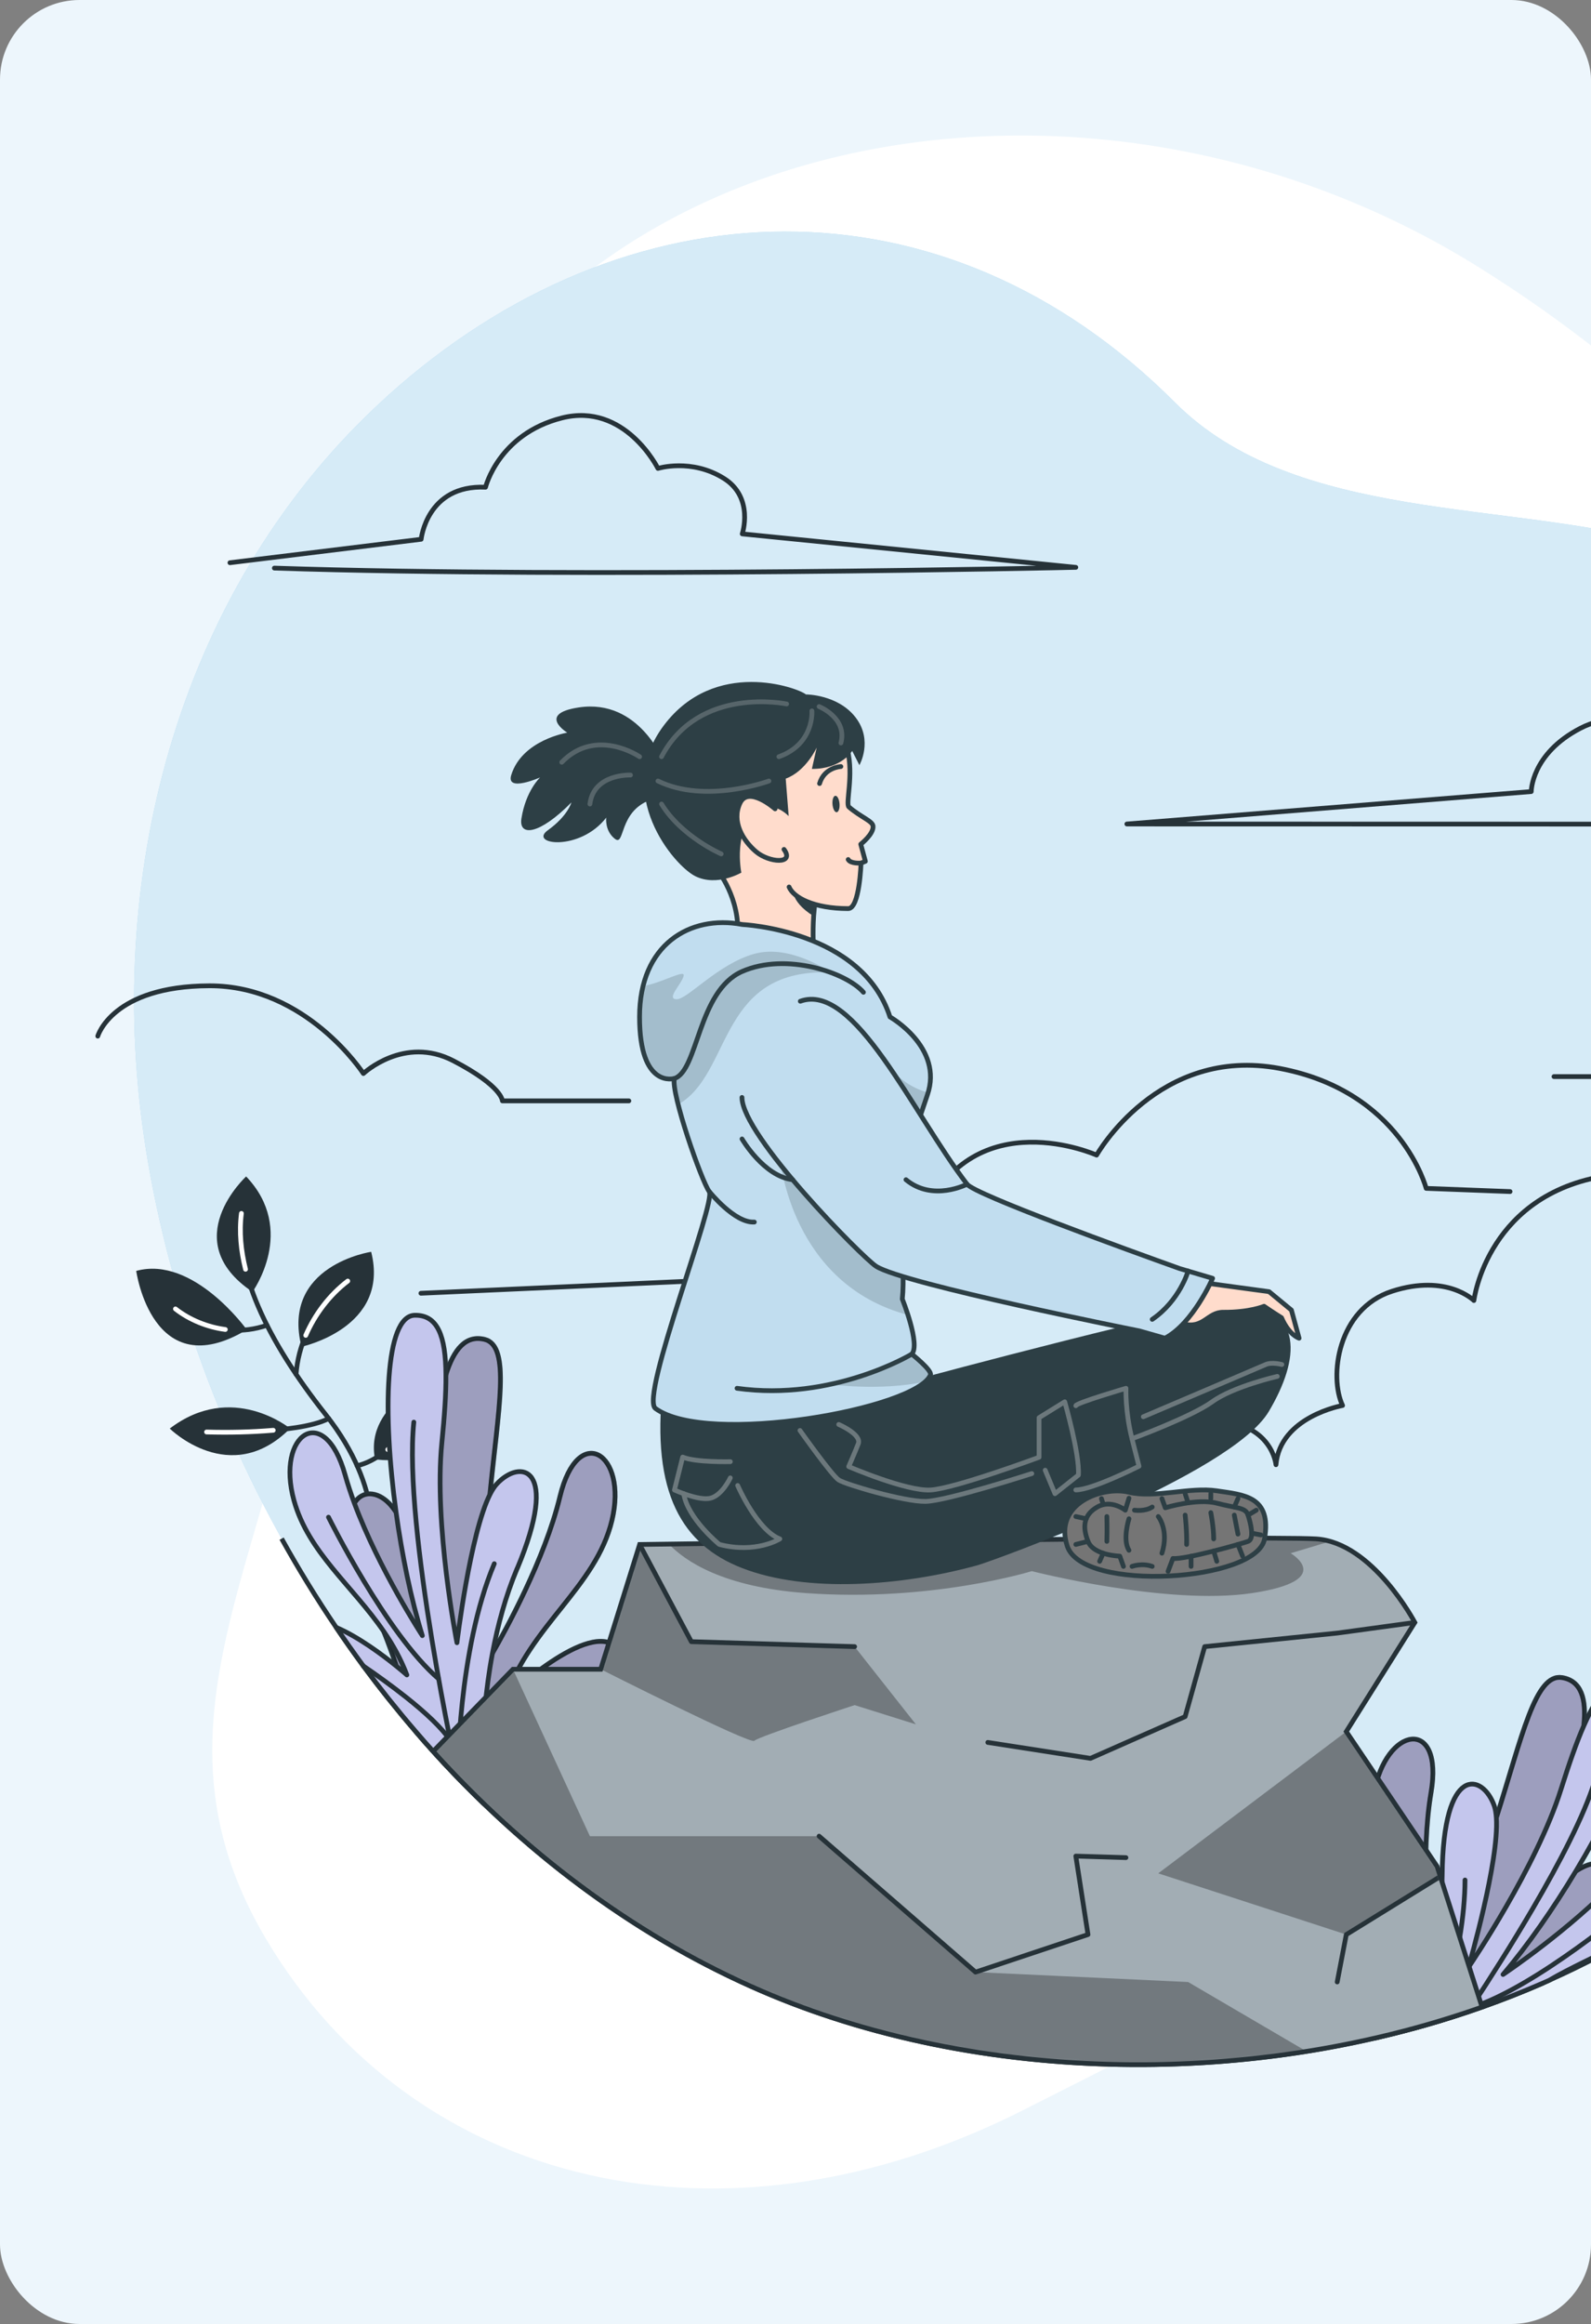 <svg width="500" height="730" viewBox="0 0 500 730" fill="none" xmlns="http://www.w3.org/2000/svg">
<rect x="0" y="0" width="500" height="730" fill="#808080" stroke="none"/>
<g clip-path="url(#clip0_1000_6306)">
<rect width="500" height="730" rx="25" fill="#EDF6FC"/>
<g clip-path="url(#clip1_1000_6306)">
<path d="M606.691 243.416C606.691 243.416 647.278 348.215 590.242 453.771C533.22 559.342 415.727 615.068 321.7 662.744C227.674 710.419 130.037 687.2 83.642 609.114C37.247 531.028 100.893 475.287 100.965 363.937C101.038 252.587 84.297 223.109 144.58 129.038C204.862 34.968 352.839 14.151 464.698 83.925C576.558 153.699 606.691 243.416 606.691 243.416Z" fill="white"/>
<path d="M121.026 125.049C121.303 124.801 121.565 124.554 121.841 124.306C196.914 56.716 296.618 53.659 369.26 126.432C407.124 164.354 474.35 157.104 522.448 170.818C688.286 218.115 659.608 443.129 577.693 551.903C503.771 650.049 343.595 672.235 235.986 623.933C141.421 581.498 74.835 486.685 51.136 387.564C48.763 377.621 46.797 367.576 45.313 357.473C32.851 273.084 56.784 183.468 121.026 125.063V125.049Z" fill="#8AC6E8"/>
<path d="M121.026 125.049C121.303 124.801 121.565 124.554 121.841 124.306C196.914 56.716 296.618 53.659 369.26 126.432C407.124 164.354 474.35 157.104 522.448 170.818C688.286 218.115 659.608 443.129 577.693 551.903C503.771 650.049 343.595 672.235 235.986 623.933C141.421 581.498 74.835 486.685 51.136 387.564C48.763 377.621 46.797 367.576 45.313 357.473C32.851 273.084 56.784 183.468 121.026 125.063V125.049Z" fill="white" fill-opacity="0.65"/>
<path d="M608.382 221.028C608.382 221.028 603.854 205.306 573.327 205.218C542.8 205.131 524.909 232.775 524.909 232.775C524.909 232.775 512.113 220.736 496.639 228.772C481.179 236.808 481.222 248.643 481.222 248.643L354.136 258.833L630.393 258.892" stroke="#263238" stroke-width="1.49" stroke-linecap="round" stroke-linejoin="round"/>
<path d="M30.727 325.463C30.727 325.463 35.254 309.741 65.781 309.653C96.308 309.566 114.199 337.211 114.199 337.211C114.199 337.211 126.995 325.172 142.47 333.207C157.93 341.243 157.886 345.799 157.886 345.799H197.628" stroke="#263238" stroke-width="1.49" stroke-linecap="round" stroke-linejoin="round"/>
<path d="M655.271 317.835C655.271 317.835 650.743 302.112 620.216 302.025C589.689 301.938 571.798 329.582 571.798 329.582C571.798 329.582 559.002 317.543 543.527 325.579C528.067 333.615 528.111 338.171 528.111 338.171H488.369" stroke="#263238" stroke-width="1.49" stroke-linecap="round" stroke-linejoin="round"/>
<path d="M638.79 439.142L595.7 436.231C595.7 436.231 601.829 424.555 587.999 410.726C574.169 396.911 560.107 406.126 560.107 406.126C560.107 406.126 546.539 364.084 506.958 369.019C467.376 373.954 463.198 408.513 463.198 408.513C463.198 408.513 454.74 400.026 437.504 405.587C420.268 411.148 417.662 432.504 421.928 441.486C421.928 441.486 402.304 444.936 400.994 460.09C400.994 460.09 399.786 446.683 381.312 446.275C362.839 445.868 358.239 466.597 358.239 466.597H337.509" stroke="#263238" stroke-width="1.49" stroke-linecap="round" stroke-linejoin="round"/>
<path d="M72.259 176.758L132.352 169.392C132.352 169.392 134.114 152.185 152.587 153.044C152.587 153.044 156.663 136.347 176.534 131.295C196.405 126.244 206.77 147.134 206.77 147.134C206.77 147.134 217.295 143.858 227.543 150.307C237.064 156.305 233.265 167.703 233.265 167.703L338.093 178.214C338.093 178.214 184.119 181.722 86.22 178.447" stroke="#263238" stroke-width="1.49" stroke-linecap="round" stroke-linejoin="round"/>
<path d="M132.279 406.228L235.826 401.569C247.21 367.126 290.271 381.524 290.271 381.524C306.575 345.8 344.628 362.832 344.628 362.832C344.628 362.832 363.99 328.403 402.174 335.609C440.358 342.815 448.205 373.284 448.205 373.284L474.568 374.288" stroke="#263238" stroke-width="1.49" stroke-linecap="round" stroke-linejoin="round"/>
<path d="M88.505 483.309C93.804 492.844 99.51 502.146 105.639 511.172C108.405 515.277 111.258 519.295 114.17 523.269V523.284C119.381 530.315 124.84 537.157 130.547 543.78C132.366 545.92 134.23 548.031 136.122 550.113C140.446 554.902 144.9 559.546 149.486 564.059C150.345 564.903 151.189 565.733 152.048 566.563C176.621 590.233 204.775 609.93 235.972 623.919C293.474 649.744 366.014 655.422 432.367 640.122C436.253 639.219 440.126 638.258 443.969 637.21C446.793 636.439 449.603 635.638 452.398 634.794C455.411 633.891 458.41 632.93 461.38 631.926C462.835 631.446 464.291 630.936 465.747 630.427C472.196 628.156 478.557 625.652 484.773 622.944C485.472 622.638 486.156 622.333 486.841 622.027C508.138 612.535 527.936 600.453 545.391 585.779" stroke="#263238" stroke-width="1.49" stroke-miterlimit="10"/>
<path d="M138.175 432.081C138.175 432.081 114.33 440.146 117.853 458.357C117.853 458.357 145.352 463.467 138.175 432.081Z" fill="#263238"/>
<path d="M91.169 448.705C91.169 448.705 72.928 433.769 53.349 448.734C53.349 448.734 72.375 467.557 91.169 448.705Z" fill="#263238"/>
<path d="M42.81 399.21C42.81 399.21 47.832 435.545 77.559 417.683C77.559 417.683 60.774 394.275 42.81 399.21Z" fill="#263238"/>
<path d="M77.353 369.542C77.353 369.542 55.371 389.704 79.347 405.79C79.347 405.79 93.439 386.399 77.353 369.542Z" fill="#263238"/>
<path d="M116.645 393.212C116.645 393.212 88.272 397.419 94.751 423.026C94.751 423.026 122.701 417.115 116.645 393.212Z" fill="#263238"/>
<path d="M116.411 486.904C116.411 486.904 121.274 468.241 102.349 444.338C83.424 420.434 73.583 398.758 75.869 381.158" stroke="#263238" stroke-width="1.49" stroke-linecap="round" stroke-linejoin="round"/>
<path d="M109.292 402.398C109.292 402.398 94.371 413.186 93.046 431.688" stroke="#263238" stroke-width="1.49" stroke-linecap="round" stroke-linejoin="round"/>
<path d="M55.139 411.147C55.139 411.147 68.022 421.774 83.904 416.271" stroke="#263238" stroke-width="1.49" stroke-linecap="round" stroke-linejoin="round"/>
<path d="M64.907 449.812C64.907 449.812 93.381 450.743 103.31 445.575" stroke="#263238" stroke-width="1.49" stroke-linecap="round" stroke-linejoin="round"/>
<path d="M132.279 442.169C132.279 442.169 124.229 457.6 112.234 460.409" stroke="#263238" stroke-width="1.49" stroke-linecap="round" stroke-linejoin="round"/>
<path d="M77.164 398.7C75.737 392.979 75.111 387.011 75.868 381.144" stroke="white" stroke-width="1.49" stroke-linecap="round" stroke-linejoin="round"/>
<path d="M109.292 402.398C103.571 406.737 98.927 412.894 96.088 419.46" stroke="white" stroke-width="1.49" stroke-linecap="round" stroke-linejoin="round"/>
<path d="M55.14 411.147C59.595 414.626 65.228 416.883 70.818 417.611" stroke="white" stroke-width="1.49" stroke-linecap="round" stroke-linejoin="round"/>
<path d="M64.907 449.812C71.895 450.016 78.912 449.855 85.87 449.273" stroke="white" stroke-width="1.49" stroke-linecap="round" stroke-linejoin="round"/>
<path d="M132.279 442.169C129.572 447.046 126.049 451.631 121.871 455.329" stroke="white" stroke-width="1.49" stroke-linecap="round" stroke-linejoin="round"/>
<path d="M505.677 532.803C505.677 532.803 528.038 544.376 521.807 561.845C521.807 561.845 493.842 562.762 505.677 532.803Z" fill="#263238"/>
<path d="M181.641 530.096C163.925 538.976 155.554 556.561 152.061 566.577C151.202 565.747 150.357 564.917 149.499 564.073C144.913 559.56 140.458 554.916 136.135 550.127C134.242 548.045 132.379 545.934 130.559 543.794C129.715 540.417 128.754 536.851 127.677 533.168C126.745 529.979 125.712 526.704 124.591 523.385C123.382 519.789 122.072 516.15 120.631 512.525C119.394 509.395 118.069 506.265 116.642 503.194C115.157 499.991 113.949 497.021 112.988 494.314C108.971 482.944 109.233 475.811 111.358 472.186C113.775 468.081 118.564 468.431 122.247 472.186C122.975 472.929 123.703 473.86 124.431 474.938C127.153 478.985 129.89 485.07 132.233 491.067C136.004 500.661 138.755 509.977 138.755 509.977C138.755 509.977 134.461 478.563 135.669 461.763C136.528 449.972 137.78 439.403 140.094 431.906C142.613 423.768 146.398 419.255 152.323 420.726C160.591 422.778 156.603 442.547 153.982 469.319C153.065 478.621 152.323 488.782 152.323 499.336C152.323 506.542 152.658 513.937 153.531 521.376C153.531 521.376 153.982 520.634 154.754 519.294C158.699 512.438 171.218 489.815 175.964 470.119C181.627 446.594 197.363 456.464 192.327 477.529C187.29 498.594 166.531 510.662 158.83 533.546C158.83 533.546 185.383 508.085 194.175 517.766C199.125 523.225 186.911 527.446 181.627 530.096H181.641Z" fill="#C4C6ED" stroke="#263238" stroke-width="1.49" stroke-linecap="round" stroke-linejoin="round"/>
<path opacity="0.2" d="M181.641 530.096C163.925 538.976 155.554 556.561 152.061 566.577C151.202 565.747 150.357 564.917 149.499 564.073C144.913 559.56 140.458 554.916 136.135 550.127C134.242 548.045 132.379 545.934 130.559 543.794C129.715 540.417 128.754 536.851 127.677 533.168C126.745 529.979 125.712 526.704 124.591 523.385C123.382 519.789 122.072 516.15 120.631 512.525C119.394 509.395 118.069 506.265 116.642 503.194C115.157 499.991 113.949 497.021 112.988 494.314C108.971 482.944 109.233 475.811 111.358 472.186C113.775 468.081 118.564 468.431 122.247 472.186C122.975 472.929 123.703 473.86 124.431 474.938C127.153 478.985 129.89 485.07 132.233 491.067C136.004 500.661 138.755 509.977 138.755 509.977C138.755 509.977 134.461 478.563 135.669 461.763C136.528 449.972 137.78 439.403 140.094 431.906C142.613 423.768 146.398 419.255 152.323 420.726C160.591 422.778 156.603 442.547 153.982 469.319C153.065 478.621 152.323 488.782 152.323 499.336C152.323 506.542 152.658 513.937 153.531 521.376C153.531 521.376 153.982 520.634 154.754 519.294C158.699 512.438 171.218 489.815 175.964 470.119C181.627 446.594 197.363 456.464 192.327 477.529C187.29 498.594 166.531 510.662 158.83 533.546C158.83 533.546 185.383 508.085 194.175 517.766C199.125 523.225 186.911 527.446 181.627 530.096H181.641Z" fill="black" stroke="#263238" stroke-width="1.49" stroke-miterlimit="10"/>
<path d="M162.528 492.669C158.874 501.374 156.414 510.545 154.769 519.294C150.3 542.994 151.813 563.622 151.813 563.622L149.499 564.073C144.913 559.56 140.459 554.916 136.135 550.127C134.243 548.045 132.379 545.934 130.56 543.794C124.853 537.171 119.394 530.329 114.182 523.298V523.283C111.271 519.309 108.418 515.291 105.652 511.186C112.727 514.199 120.384 519.964 124.606 523.385C126.629 525.015 127.866 526.122 127.866 526.122C125.974 521.114 123.47 516.645 120.646 512.525C110.703 498.026 96.888 487.574 92.39 471.327C86.596 450.452 101.969 440.029 108.476 463.35C109.291 466.261 110.281 469.217 111.373 472.186C119.132 493.004 132.729 513.777 132.729 513.777C129.191 502.349 126.338 488.578 124.46 474.952C120.166 443.77 120.952 413.301 130.356 413.141C137.533 413.01 140.066 419.619 140.138 431.906C140.197 437.743 139.687 444.877 138.857 453.189C136.295 478.941 143.603 516.004 143.603 516.004C143.603 516.004 147.723 481.765 154.026 469.319C154.681 468.037 155.351 466.989 156.035 466.232C163.445 458.095 176.11 460.366 162.557 492.669H162.528Z" fill="#C4C6ED" stroke="#263238" stroke-width="1.49" stroke-linecap="round" stroke-linejoin="round"/>
<path d="M155.335 491.184C143.835 518.45 143.849 557.915 143.849 557.915C143.849 557.915 126.671 479.814 130.049 446.71" stroke="#263238" stroke-width="1.49" stroke-linecap="round" stroke-linejoin="round"/>
<path d="M103.236 476.568C103.236 476.568 121.505 513.398 137.854 527.359" stroke="#263238" stroke-width="1.49" stroke-linecap="round" stroke-linejoin="round"/>
<path d="M141.55 546.808C138.929 542.746 133.558 537.84 127.677 533.167C123.135 529.572 118.302 526.107 114.182 523.297V523.283" stroke="#263238" stroke-width="1.49" stroke-linecap="round" stroke-linejoin="round"/>
<path d="M498.123 610.09C498.123 610.09 498.094 610.133 498.065 610.148C496.129 612.244 493.858 614.472 491.267 616.815C489.054 618.795 486.885 620.862 484.789 622.959C478.573 625.666 472.211 628.17 465.762 630.441C464.306 630.951 462.851 631.46 461.395 631.94C458.425 632.945 455.426 633.906 452.413 634.808C449.618 635.653 446.808 636.453 443.984 637.225C440.141 638.273 436.269 639.234 432.382 640.136C430.664 632.101 427.287 623.497 420.925 615.956C417.111 611.444 407.547 602.753 414.243 599.681C426.137 594.237 440.519 628.097 440.519 628.097C442.456 604.034 428.116 584.76 431.785 563.419C435.439 542.077 453.796 539.195 449.734 563.055C446.342 583.027 448.948 608.75 449.88 616.611C450.055 618.14 450.186 618.999 450.186 618.999C453.912 612.521 457.115 605.854 459.954 599.244C459.954 599.23 459.954 599.215 459.954 599.215C464.117 589.52 467.422 579.883 470.246 570.974C478.383 545.324 482.489 525.584 490.903 526.952C496.93 527.942 498.633 533.576 497.745 542.048C496.915 549.851 493.916 560.056 490.058 571.236C484.643 586.9 468.746 613.496 468.251 614.326C468.63 613.875 474.671 606.625 481.673 599.521C486.201 594.935 491.107 590.423 495.197 587.788C496.289 587.074 497.323 586.507 498.283 586.099C503.16 584.105 507.688 585.662 508.299 590.394C508.823 594.557 506.261 601.224 498.094 610.09H498.123Z" fill="#C4C6ED" stroke="#263238" stroke-width="1.49" stroke-linecap="round" stroke-linejoin="round"/>
<path opacity="0.2" d="M498.123 610.09C498.123 610.09 498.094 610.133 498.065 610.148C496.129 612.244 493.858 614.472 491.267 616.815C489.054 618.795 486.885 620.862 484.789 622.959C478.573 625.666 472.211 628.17 465.762 630.441C464.306 630.951 462.851 631.46 461.395 631.94C458.425 632.945 455.426 633.906 452.413 634.808C449.618 635.653 446.808 636.453 443.984 637.225C440.141 638.273 436.269 639.234 432.382 640.136C430.664 632.101 427.287 623.497 420.925 615.956C417.111 611.444 407.547 602.753 414.243 599.681C426.137 594.237 440.519 628.097 440.519 628.097C442.456 604.034 428.116 584.76 431.785 563.419C435.439 542.077 453.796 539.195 449.734 563.055C446.342 583.027 448.948 608.75 449.88 616.611C450.055 618.14 450.186 618.999 450.186 618.999C453.912 612.521 457.115 605.854 459.954 599.244C459.954 599.23 459.954 599.215 459.954 599.215C464.117 589.52 467.422 579.883 470.246 570.974C478.383 545.324 482.489 525.584 490.903 526.952C496.93 527.942 498.633 533.576 497.745 542.048C496.915 549.851 493.916 560.056 490.058 571.236C484.643 586.9 468.746 613.496 468.251 614.326C468.63 613.875 474.671 606.625 481.673 599.521C486.201 594.935 491.107 590.423 495.197 587.788C496.289 587.074 497.323 586.507 498.283 586.099C503.16 584.105 507.688 585.662 508.299 590.394C508.823 594.557 506.261 601.224 498.094 610.09H498.123Z" fill="black" stroke="#263238" stroke-width="1.49" stroke-miterlimit="10"/>
<path d="M526.116 597.075C516.275 609.376 500.932 613.831 486.855 622.041C486.171 622.347 485.486 622.653 484.788 622.959C478.572 625.666 472.21 628.17 465.761 630.441C464.305 630.951 462.85 631.46 461.394 631.94C458.424 632.945 455.425 633.906 452.412 634.808C449.617 635.653 446.807 636.453 443.983 637.225C446.079 631.169 448.205 624.152 449.879 616.611C451.815 607.921 453.154 598.517 453.227 589.069C453.489 554.044 466.023 556.94 469.633 567.335C469.954 568.31 470.157 569.533 470.259 570.974C471.147 584.687 461.758 617.005 461.481 617.965C462.136 617.019 482.895 586.419 490.552 562.108C493.071 554.145 495.4 547.391 497.758 542.048C502.664 530.781 507.585 525.7 514.135 528.655C522.724 532.498 511.442 560.813 495.225 587.773C488.136 599.565 480.1 611.094 472.356 620.207C472.981 619.785 493.245 606.232 508.342 590.394C510.511 588.093 512.592 585.764 514.485 583.406C529.654 564.539 539.669 580.174 526.131 597.075H526.116Z" fill="#C4C6ED" stroke="#263238" stroke-width="1.49" stroke-linecap="round" stroke-linejoin="round"/>
<path d="M461.394 631.94C461.671 631.518 461.947 631.096 462.238 630.674C468.352 621.357 475.296 610.439 481.687 599.521C490.218 584.949 497.788 570.362 501.15 559.604" stroke="#263238" stroke-width="1.49" stroke-linecap="round" stroke-linejoin="round"/>
<path d="M460.403 590.539C460.403 593.378 460.229 596.289 459.967 599.215C459.967 599.215 459.967 599.23 459.967 599.244C458.817 611.633 455.599 624.458 452.426 634.808" stroke="#263238" stroke-width="1.49" stroke-linecap="round" stroke-linejoin="round"/>
<path d="M514.049 597.614C514.049 597.614 482.765 624.283 462.224 630.674" stroke="#263238" stroke-width="1.49" stroke-linecap="round" stroke-linejoin="round"/>
<path d="M465.762 630.44C391.271 656.789 303.33 654.169 235.987 623.933C197.817 606.814 164.204 581.163 136.137 550.127L161.205 524.331H188.777L201.02 485.142C201.02 485.142 395.813 482.333 413.602 483.396C431.377 484.473 444.639 509.643 444.639 509.643L423.094 543.911L451.626 586.244L465.762 630.44Z" fill="#A2ADB4"/>
<mask id="mask0_1000_6306" style="mask-type:luminance" maskUnits="userSpaceOnUse" x="136" y="483" width="330" height="166">
<path d="M465.762 630.44C391.271 656.789 303.33 654.169 235.987 623.933C197.817 606.813 164.204 581.163 136.137 550.127L161.205 524.331H188.777L201.02 485.142C201.02 485.142 395.813 482.333 413.602 483.395C431.377 484.473 444.639 509.642 444.639 509.642L423.094 543.911L451.626 586.244L465.762 630.44Z" fill="white"/>
</mask>
<g mask="url(#mask0_1000_6306)">
<path opacity="0.3" d="M393.513 500.413C366.801 504.446 324.264 493.513 324.264 493.513C324.264 493.513 292.776 503.281 253.267 500.413C227.195 498.521 215.286 490.354 210.206 485.012C249.002 484.473 398.143 482.479 413.603 483.396C415.102 483.483 416.587 483.745 418.014 484.167L405.611 487.894C405.611 487.894 420.241 496.381 393.513 500.413Z" fill="black"/>
<path opacity="0.3" d="M188.779 524.331C188.779 524.331 235.873 548.103 237.066 546.808C238.26 545.512 268.583 535.599 268.583 535.599L287.828 541.64L268.583 517.242L217.268 515.684L201.022 485.157L188.779 524.346V524.331Z" fill="black"/>
<path opacity="0.3" d="M452.646 589.433L423.094 607.673L364.005 588.443L423.094 543.911L451.626 586.244L452.646 589.433Z" fill="black"/>
<path opacity="0.3" d="M410.618 644.372C350.481 653.965 287.258 646.949 235.987 623.933C197.817 606.814 164.204 581.163 136.137 550.127L161.205 524.331L185.385 576.767H257.415L306.576 619.464L373.395 622.579L410.618 644.372Z" fill="black"/>
<path d="M310.434 547.318L342.694 552.325L372.449 539.209L378.592 517.227L420.241 512.976L444.64 509.643" stroke="#263238" stroke-width="1.49" stroke-linecap="round" stroke-linejoin="round"/>
<path d="M268.581 517.227L217.266 515.669L201.02 485.142" stroke="#263238" stroke-width="1.49" stroke-linecap="round" stroke-linejoin="round"/>
<path d="M257.416 576.767L306.577 619.464L341.922 607.673L338.094 583.027L353.845 583.507" stroke="#263238" stroke-width="1.49" stroke-linecap="round" stroke-linejoin="round"/>
<path d="M453.229 589.068L423.095 607.673L420.241 622.565" stroke="#263238" stroke-width="1.49" stroke-linecap="round" stroke-linejoin="round"/>
</g>
<path d="M465.762 630.44C391.271 656.789 303.33 654.169 235.987 623.933C197.817 606.814 164.204 581.163 136.137 550.127L161.205 524.331H188.777L201.02 485.142C201.02 485.142 395.813 482.333 413.602 483.396C431.377 484.473 444.639 509.643 444.639 509.643L423.094 543.911L451.626 586.244L465.762 630.44Z" stroke="#263238" stroke-width="1.49" stroke-miterlimit="10"/>
<path d="M208.301 435.327C204.589 469.115 214.444 485.245 233.18 492.538C253.546 500.472 283.389 498.215 307.117 491.694C311.557 490.471 386.819 463.365 398.727 443.392C408.597 426.826 409.893 410.579 388.741 409.444C378.653 408.905 288.92 433.027 288.92 433.027L280.477 429.955L208.301 435.327Z" fill="#2D3F45"/>
<path d="M259.105 275.326C258.421 276.068 257.868 277.087 257.416 278.296C256.412 280.945 255.932 284.468 255.699 287.787C255.349 293.072 255.67 297.846 255.67 297.846L231.388 296.929C233.848 284.104 225.9 273.929 225.9 273.929C225.361 233.561 263.705 270.275 259.105 275.326Z" fill="#FFDCCC" stroke="#2D3F45" stroke-width="1.49" stroke-linecap="round" stroke-linejoin="round"/>
<path d="M233.193 290.393C233.193 290.393 270.824 292.052 279.69 319.435C279.69 319.435 296.62 328.97 291.437 343.95C286.255 358.929 281.655 375.277 281.655 375.277C281.655 375.277 284.712 396.939 283.562 408.061C283.562 408.061 289.327 422.298 286.546 425.34C286.546 425.34 292.981 430.45 292.413 431.862C288.118 442.577 222.289 454.368 205.985 442.416C201.006 438.762 225.23 377.374 222.886 374.273C220.543 371.172 210.789 343.367 211.939 338.753C211.939 338.753 200.992 342.145 200.992 319.42C200.992 296.696 216.816 287.307 233.164 290.378L233.193 290.393Z" fill="#C1DDEF"/>
<mask id="mask1_1000_6306" style="mask-type:luminance" maskUnits="userSpaceOnUse" x="200" y="289" width="93" height="159">
<path d="M233.191 290.393C233.191 290.393 270.822 292.052 279.688 319.435C279.688 319.435 296.618 328.97 291.435 343.95C286.253 358.929 281.653 375.277 281.653 375.277C281.653 375.277 284.71 396.939 283.56 408.061C283.56 408.061 289.325 422.298 286.544 425.34C286.544 425.34 292.979 430.45 292.411 431.862C288.116 442.577 222.288 454.368 205.983 442.416C201.005 438.762 225.228 377.374 222.884 374.273C220.541 371.172 210.787 343.367 211.937 338.753C211.937 338.753 200.99 342.145 200.99 319.42C200.99 296.696 216.814 287.307 233.162 290.378L233.191 290.393Z" fill="white"/>
</mask>
<g mask="url(#mask1_1000_6306)">
<path opacity="0.2" d="M201.018 319.449C201.018 342.159 211.951 338.767 211.951 338.767C211.631 340.048 212.155 343.105 213.116 346.934C213.712 346.599 214.295 346.221 214.863 345.813C229.929 335.026 226.698 304.12 260.995 305.46C260.995 305.46 248.505 296.449 237.063 299.608C225.62 302.781 215.969 314.049 212.577 313.888C209.2 313.714 214.484 308.895 214.863 306.406C215.168 304.484 208.006 308.706 202.139 309.754C201.411 312.666 201.018 315.897 201.018 319.449Z" fill="#2D3F45"/>
<path opacity="0.2" d="M245.203 364.127C245.203 364.127 248.522 403.257 285.323 413.04C284.435 410.23 283.561 408.076 283.561 408.076C284.711 396.939 281.654 375.278 281.654 375.278C281.654 375.278 286.24 358.93 291.437 343.95C291.524 343.702 291.597 343.455 291.67 343.208C287.9 342.189 283.11 339.859 279.107 334.619C271.129 324.181 245.203 364.127 245.203 364.127Z" fill="#2D3F45"/>
<path opacity="0.2" d="M260.996 434.832C260.996 434.832 276.179 437.045 290.737 434.031H290.751C291.567 433.318 292.12 432.59 292.411 431.877C292.935 430.567 287.461 426.097 286.646 425.428C279.659 428.674 268.013 433.74 260.996 434.832Z" fill="#2D3F45"/>
</g>
<path d="M233.193 290.393C233.193 290.393 270.824 292.052 279.69 319.435C279.69 319.435 296.62 328.97 291.437 343.95C286.255 358.929 281.655 375.277 281.655 375.277C281.655 375.277 284.712 396.939 283.562 408.061C283.562 408.061 289.327 422.298 286.546 425.34C286.546 425.34 292.981 430.45 292.413 431.862C288.118 442.577 222.289 454.368 205.985 442.416C201.006 438.762 225.23 377.374 222.886 374.273C220.543 371.172 210.789 343.367 211.939 338.753C211.939 338.753 200.992 342.145 200.992 319.42C200.992 296.696 216.816 287.307 233.164 290.378L233.193 290.393Z" stroke="#2D3F45" stroke-width="1.49" stroke-linecap="round" stroke-linejoin="round"/>
<path d="M211.953 338.768C219.436 336.278 219.29 311.312 233.193 305.169C247.095 299.026 266.049 305.547 271.348 311.691" stroke="#2D3F45" stroke-width="1.49" stroke-linecap="round" stroke-linejoin="round"/>
<path d="M376.468 402.689L398.828 405.732L405.845 411.511L408.262 420.348C408.262 420.348 405.088 419.387 402.744 413.913C402.744 413.913 400.008 412.225 397.256 410.318C397.256 410.318 392.773 412.254 384.446 412.195C379.438 412.152 378.259 417.523 371.795 415.864C360.295 412.923 376.483 402.689 376.483 402.689H376.468Z" fill="#FFDCCC" stroke="#2D3F45" stroke-width="1.49" stroke-linecap="round" stroke-linejoin="round"/>
<path d="M251.508 314.5C268.497 308.357 286.635 349.38 303.915 371.973C306.404 375.234 354.589 392.703 370.719 398.467L381.084 401.539C381.084 401.539 374.941 415.747 366.104 420.347L358.04 418.047C358.04 418.047 283.942 403.33 275.324 397.754C270.942 394.915 233.166 356.629 233.18 344.721" fill="#C1DDEF"/>
<path d="M251.508 314.5C268.497 308.357 286.635 349.38 303.915 371.973C306.404 375.234 354.589 392.703 370.719 398.467L381.084 401.539C381.084 401.539 374.941 415.747 366.104 420.347L358.04 418.047C358.04 418.047 283.942 403.33 275.324 397.754C270.942 394.915 233.166 356.629 233.18 344.721" stroke="#2D3F45" stroke-width="1.49" stroke-linecap="round" stroke-linejoin="round"/>
<path d="M335.418 485.696C330.949 472.143 346.627 466.728 354.736 468.722C362.844 470.716 373.908 467.004 382.395 468.285C390.882 469.566 399.704 469.945 397.404 483.381C395.104 496.818 340.237 500.268 335.418 485.681V485.696Z" fill="#757575" stroke="#2D3F45" stroke-width="1.49" stroke-linecap="round" stroke-linejoin="round"/>
<path d="M365.16 470.731L366.208 473.613C366.208 473.613 376.224 470.541 382.396 472.172C388.568 473.802 391.451 473.424 392.222 475.913C392.994 478.402 394.333 483.396 392.222 484.167C390.112 484.939 372.453 489.932 368.61 489.539L367.082 493.571" stroke="#2D3F45" stroke-width="1.49" stroke-linecap="round" stroke-linejoin="round"/>
<path d="M374.315 488.825V492.028" stroke="#2D3F45" stroke-width="1.49" stroke-linecap="round" stroke-linejoin="round"/>
<path d="M381.42 487.195L382.396 490.427" stroke="#2D3F45" stroke-width="1.49" stroke-linecap="round" stroke-linejoin="round"/>
<path d="M389.048 485.128L390.504 488.811" stroke="#2D3F45" stroke-width="1.49" stroke-linecap="round" stroke-linejoin="round"/>
<path d="M393.357 481.591L396.254 482.144" stroke="#2D3F45" stroke-width="1.49" stroke-linecap="round" stroke-linejoin="round"/>
<path d="M392.221 475.913L394.812 474.37" stroke="#2D3F45" stroke-width="1.49" stroke-linecap="round" stroke-linejoin="round"/>
<path d="M387.899 473.38L389.049 470.731" stroke="#2D3F45" stroke-width="1.49" stroke-linecap="round" stroke-linejoin="round"/>
<path d="M380.519 470.731V469.188" stroke="#2D3F45" stroke-width="1.49" stroke-linecap="round" stroke-linejoin="round"/>
<path d="M373.383 472.055L372.451 469.188" stroke="#2D3F45" stroke-width="1.49" stroke-linecap="round" stroke-linejoin="round"/>
<path d="M354.795 470.614L353.645 474.37C353.645 474.37 349.263 470.847 344.823 473.38C340.398 475.913 340.194 479.742 341.926 484.167C343.658 488.592 351.913 488.811 351.913 488.811L353.063 492.028" stroke="#2D3F45" stroke-width="1.49" stroke-linecap="round" stroke-linejoin="round"/>
<path d="M345.58 490.427L346.701 487.879" stroke="#2D3F45" stroke-width="1.49" stroke-linecap="round" stroke-linejoin="round"/>
<path d="M338.097 485.128L341.926 484.167" stroke="#2D3F45" stroke-width="1.49" stroke-linecap="round" stroke-linejoin="round"/>
<path d="M338.097 476.365L341.372 477.064" stroke="#2D3F45" stroke-width="1.49" stroke-linecap="round" stroke-linejoin="round"/>
<path d="M346.148 470.731L346.701 472.521" stroke="#2D3F45" stroke-width="1.49" stroke-linecap="round" stroke-linejoin="round"/>
<path d="M364.009 476.365C364.009 476.365 367.46 480.601 365.16 487.88" stroke="#2D3F45" stroke-width="1.49" stroke-linecap="round" stroke-linejoin="round"/>
<path d="M354.795 477.063C354.795 477.063 352.684 483.643 354.795 486.962" stroke="#2D3F45" stroke-width="1.49" stroke-linecap="round" stroke-linejoin="round"/>
<path d="M356.526 474.37C356.526 474.37 359.816 474.879 362.102 473.38" stroke="#2D3F45" stroke-width="1.49" stroke-linecap="round" stroke-linejoin="round"/>
<path d="M355.755 492.028C355.755 492.028 358.855 490.878 362.102 492.028" stroke="#2D3F45" stroke-width="1.49" stroke-linecap="round" stroke-linejoin="round"/>
<path d="M372.452 475.913C372.452 475.913 373.049 481.154 372.918 485.143" stroke="#2D3F45" stroke-width="1.49" stroke-linecap="round" stroke-linejoin="round"/>
<path d="M380.517 475.142C380.517 475.142 381.42 479.596 381.42 483.396" stroke="#2D3F45" stroke-width="1.49" stroke-linecap="round" stroke-linejoin="round"/>
<path d="M387.899 475.913C387.899 475.913 388.758 480.353 389.049 481.882" stroke="#2D3F45" stroke-width="1.49" stroke-linecap="round" stroke-linejoin="round"/>
<path d="M347.851 476.365C347.851 476.365 347.967 480.135 347.851 484.168" stroke="#2D3F45" stroke-width="1.49" stroke-linecap="round" stroke-linejoin="round"/>
<g opacity="0.3">
<path d="M263.587 447.439C263.587 447.439 270.88 450.569 269.73 453.509C268.58 456.435 266.717 460.672 266.717 460.672C266.717 460.672 284.826 468.474 292.44 468.023C300.053 467.572 326.548 457.746 326.548 457.746V445.314L334.613 440.32C334.613 440.32 339.359 456.828 338.907 463.35L331.541 469.188L328.47 461.807" stroke="white" stroke-width="1.49" stroke-linecap="round" stroke-linejoin="round"/>
<path d="M251.402 449.331C251.402 449.331 261.388 463.437 263.586 464.879C265.799 466.32 284.229 471.735 290.852 471.619C297.476 471.502 324.262 462.87 324.262 462.87" stroke="white" stroke-width="1.49" stroke-linecap="round" stroke-linejoin="round"/>
<path d="M338.092 441.558C338.092 440.699 353.858 436.084 353.858 436.084C353.858 436.084 353.566 443.276 355.75 451.923L357.948 460.555C357.948 460.555 343.143 468.023 338.092 468.009" stroke="white" stroke-width="1.49" stroke-linecap="round" stroke-linejoin="round"/>
<path d="M359.302 445.022C359.302 445.022 395.856 429.475 397.778 428.616C399.699 427.757 402.858 428.616 402.858 428.616" stroke="white" stroke-width="1.49" stroke-linecap="round" stroke-linejoin="round"/>
<path d="M355.75 451.922C355.75 451.922 374.326 445.109 380.964 440.305C387.602 435.502 401.417 432.343 401.417 432.343" stroke="white" stroke-width="1.49" stroke-linecap="round" stroke-linejoin="round"/>
<path d="M229.523 459.128C229.523 459.128 218.576 459.419 214.544 457.687L211.953 468.023C211.953 468.023 219.435 471.458 223.176 470.629C226.918 469.784 229.509 464.223 229.509 464.223" stroke="white" stroke-width="1.49" stroke-linecap="round" stroke-linejoin="round"/>
<path d="M231.825 466.611C231.825 466.611 237.866 480.586 245.072 483.396C245.072 483.396 237.59 488.112 226.06 485.128C226.06 485.128 216.103 477.02 214.866 469.188" stroke="white" stroke-width="1.49" stroke-linecap="round" stroke-linejoin="round"/>
</g>
<path d="M257.419 278.296C256.414 280.945 255.934 284.468 255.701 287.787C247.665 282.765 249.252 278.296 249.252 278.296H257.419Z" fill="#2D3F45"/>
<path d="M227.167 274.875C197.353 241.029 219.626 222.715 237.502 221.332C277.637 218.217 264.477 251.495 266.792 253.49C270.577 256.736 274.245 257.886 274.376 259.517C274.58 262.02 270.504 265.179 270.504 265.179L271.96 270.551L270.591 271.104C270.591 271.104 270.169 285.4 266.559 285.4C255.772 285.4 249.352 281.935 247.984 278.616" fill="#FFDCCC"/>
<path d="M227.167 274.875C197.353 241.029 219.626 222.715 237.502 221.332C277.637 218.217 264.477 251.495 266.792 253.49C270.577 256.736 274.245 257.886 274.376 259.517C274.58 262.02 270.504 265.179 270.504 265.179L271.96 270.551L270.591 271.104C270.591 271.104 270.169 285.4 266.559 285.4C255.772 285.4 249.352 281.935 247.984 278.616" stroke="#2D3F45" stroke-width="1.49" stroke-linecap="round" stroke-linejoin="round"/>
<path d="M264.259 240.781C264.259 240.781 259.076 241 257.562 246.124" stroke="#2D3F45" stroke-width="1.49" stroke-linecap="round" stroke-linejoin="round"/>
<path d="M263.838 252.471C263.954 253.898 263.546 255.091 262.935 255.135C262.324 255.179 261.741 254.072 261.625 252.631C261.508 251.204 261.916 250.011 262.527 249.967C263.139 249.923 263.721 251.03 263.838 252.471Z" fill="#2D3F45"/>
<path d="M270.592 271.105C270.592 271.105 267.287 271.367 266.559 269.984" stroke="#2D3F45" stroke-width="1.49" stroke-linecap="round" stroke-linejoin="round"/>
<path d="M253.314 218.13C253.314 218.13 263.329 218.115 268.905 225.379C274.48 232.644 270.084 240.345 270.084 240.345L267.813 235.875C267.813 235.875 264.407 241.596 255.148 241.524L256.662 234.827C256.662 234.827 253.285 242.281 246.923 244.581L247.855 256.358C247.855 256.358 243.386 251.51 238.742 254.392C230.08 259.764 232.977 274.103 232.977 274.103C232.977 274.103 225.349 278.602 218.536 275.239C211.723 271.876 192.595 249.123 208.637 227.84C224.679 206.542 250.839 216.034 253.314 218.159V218.13Z" fill="#2D3F45"/>
<path d="M243.588 254.072C243.588 254.072 235.145 246.59 232.524 252.34C229.904 258.09 233.442 263.986 237.576 267.509C241.71 271.032 249.833 271.556 246.383 266.81" fill="#FFDCCC"/>
<path d="M243.588 254.072C243.588 254.072 235.145 246.59 232.524 252.34C229.904 258.09 233.442 263.986 237.576 267.509C241.71 271.032 249.833 271.556 246.383 266.81" stroke="#2D3F45" stroke-width="1.49" stroke-linecap="round" stroke-linejoin="round"/>
<path d="M208.796 239.69C208.796 239.69 201.08 219.295 181.85 222.221C168.646 224.229 178.269 230.14 178.269 230.14C178.269 230.14 164.075 232.425 160.669 243.445C158.951 248.992 169.738 244.202 169.738 244.202C169.738 244.202 165.254 248.337 163.871 257.086C162.954 262.88 169.52 262.268 179.579 252.049C179.579 252.049 178.473 256.27 172.198 260.769C165.924 265.267 182.141 267.64 190.526 256.824C190.526 256.824 189.973 260.914 193.219 263.476C196.466 266.039 194.326 255.019 204.283 251.306C214.24 247.594 208.796 239.69 208.796 239.69Z" fill="#2D3F45"/>
<g opacity="0.2">
<path d="M257.419 221.944C257.419 221.944 266.342 225.51 264.275 233.386" stroke="white" stroke-width="1.49" stroke-linecap="round" stroke-linejoin="round"/>
<path d="M255.146 223.298C255.146 223.298 256.005 233.663 244.781 237.695" stroke="white" stroke-width="1.49" stroke-linecap="round" stroke-linejoin="round"/>
<path d="M247.213 221.129C247.213 221.129 219.685 215.277 207.893 237.695" stroke="white" stroke-width="1.49" stroke-linecap="round" stroke-linejoin="round"/>
<path d="M241.652 245.323C241.652 245.323 221.752 252.66 206.773 245.323" stroke="white" stroke-width="1.49" stroke-linecap="round" stroke-linejoin="round"/>
<path d="M226.645 268.222C226.645 268.222 214.183 262.821 207.895 252.558" stroke="white" stroke-width="1.49" stroke-linecap="round" stroke-linejoin="round"/>
<path d="M201.008 237.695C201.008 237.695 187.353 228.306 176.537 239.428" stroke="white" stroke-width="1.49" stroke-linecap="round" stroke-linejoin="round"/>
<path d="M198.141 243.46C198.141 243.46 186.597 242.95 185.388 252.558" stroke="white" stroke-width="1.49" stroke-linecap="round" stroke-linejoin="round"/>
</g>
<path d="M286.546 425.341C286.546 425.341 261.842 440.306 231.621 436.084" stroke="#2D3F45" stroke-width="1.49" stroke-linecap="round" stroke-linejoin="round"/>
<path d="M233.195 357.765C233.195 357.765 240.023 369.528 249.121 370.561" stroke="#2D3F45" stroke-width="1.49" stroke-linecap="round" stroke-linejoin="round"/>
<path d="M222.902 374.273C222.902 374.273 230.879 384.259 237.066 383.866" stroke="#2D3F45" stroke-width="1.49" stroke-linecap="round" stroke-linejoin="round"/>
<path d="M373.385 399.253C373.385 399.253 370.764 408.527 362.103 414.437" stroke="#2D3F45" stroke-width="1.49" stroke-linecap="round" stroke-linejoin="round"/>
<path d="M303.914 371.973C303.914 371.973 293.171 377.592 284.713 370.561" stroke="#2D3F45" stroke-width="1.49" stroke-linecap="round" stroke-linejoin="round"/>
</g>
</g>
<defs>
<clipPath id="clip0_1000_6306">
<rect width="500" height="730" rx="25" fill="white"/>
</clipPath>
<clipPath id="clip1_1000_6306">
<rect width="626" height="644.866" fill="white" transform="matrix(-1 0 0 1 656 42.567)"/>
</clipPath>
</defs>
</svg>
